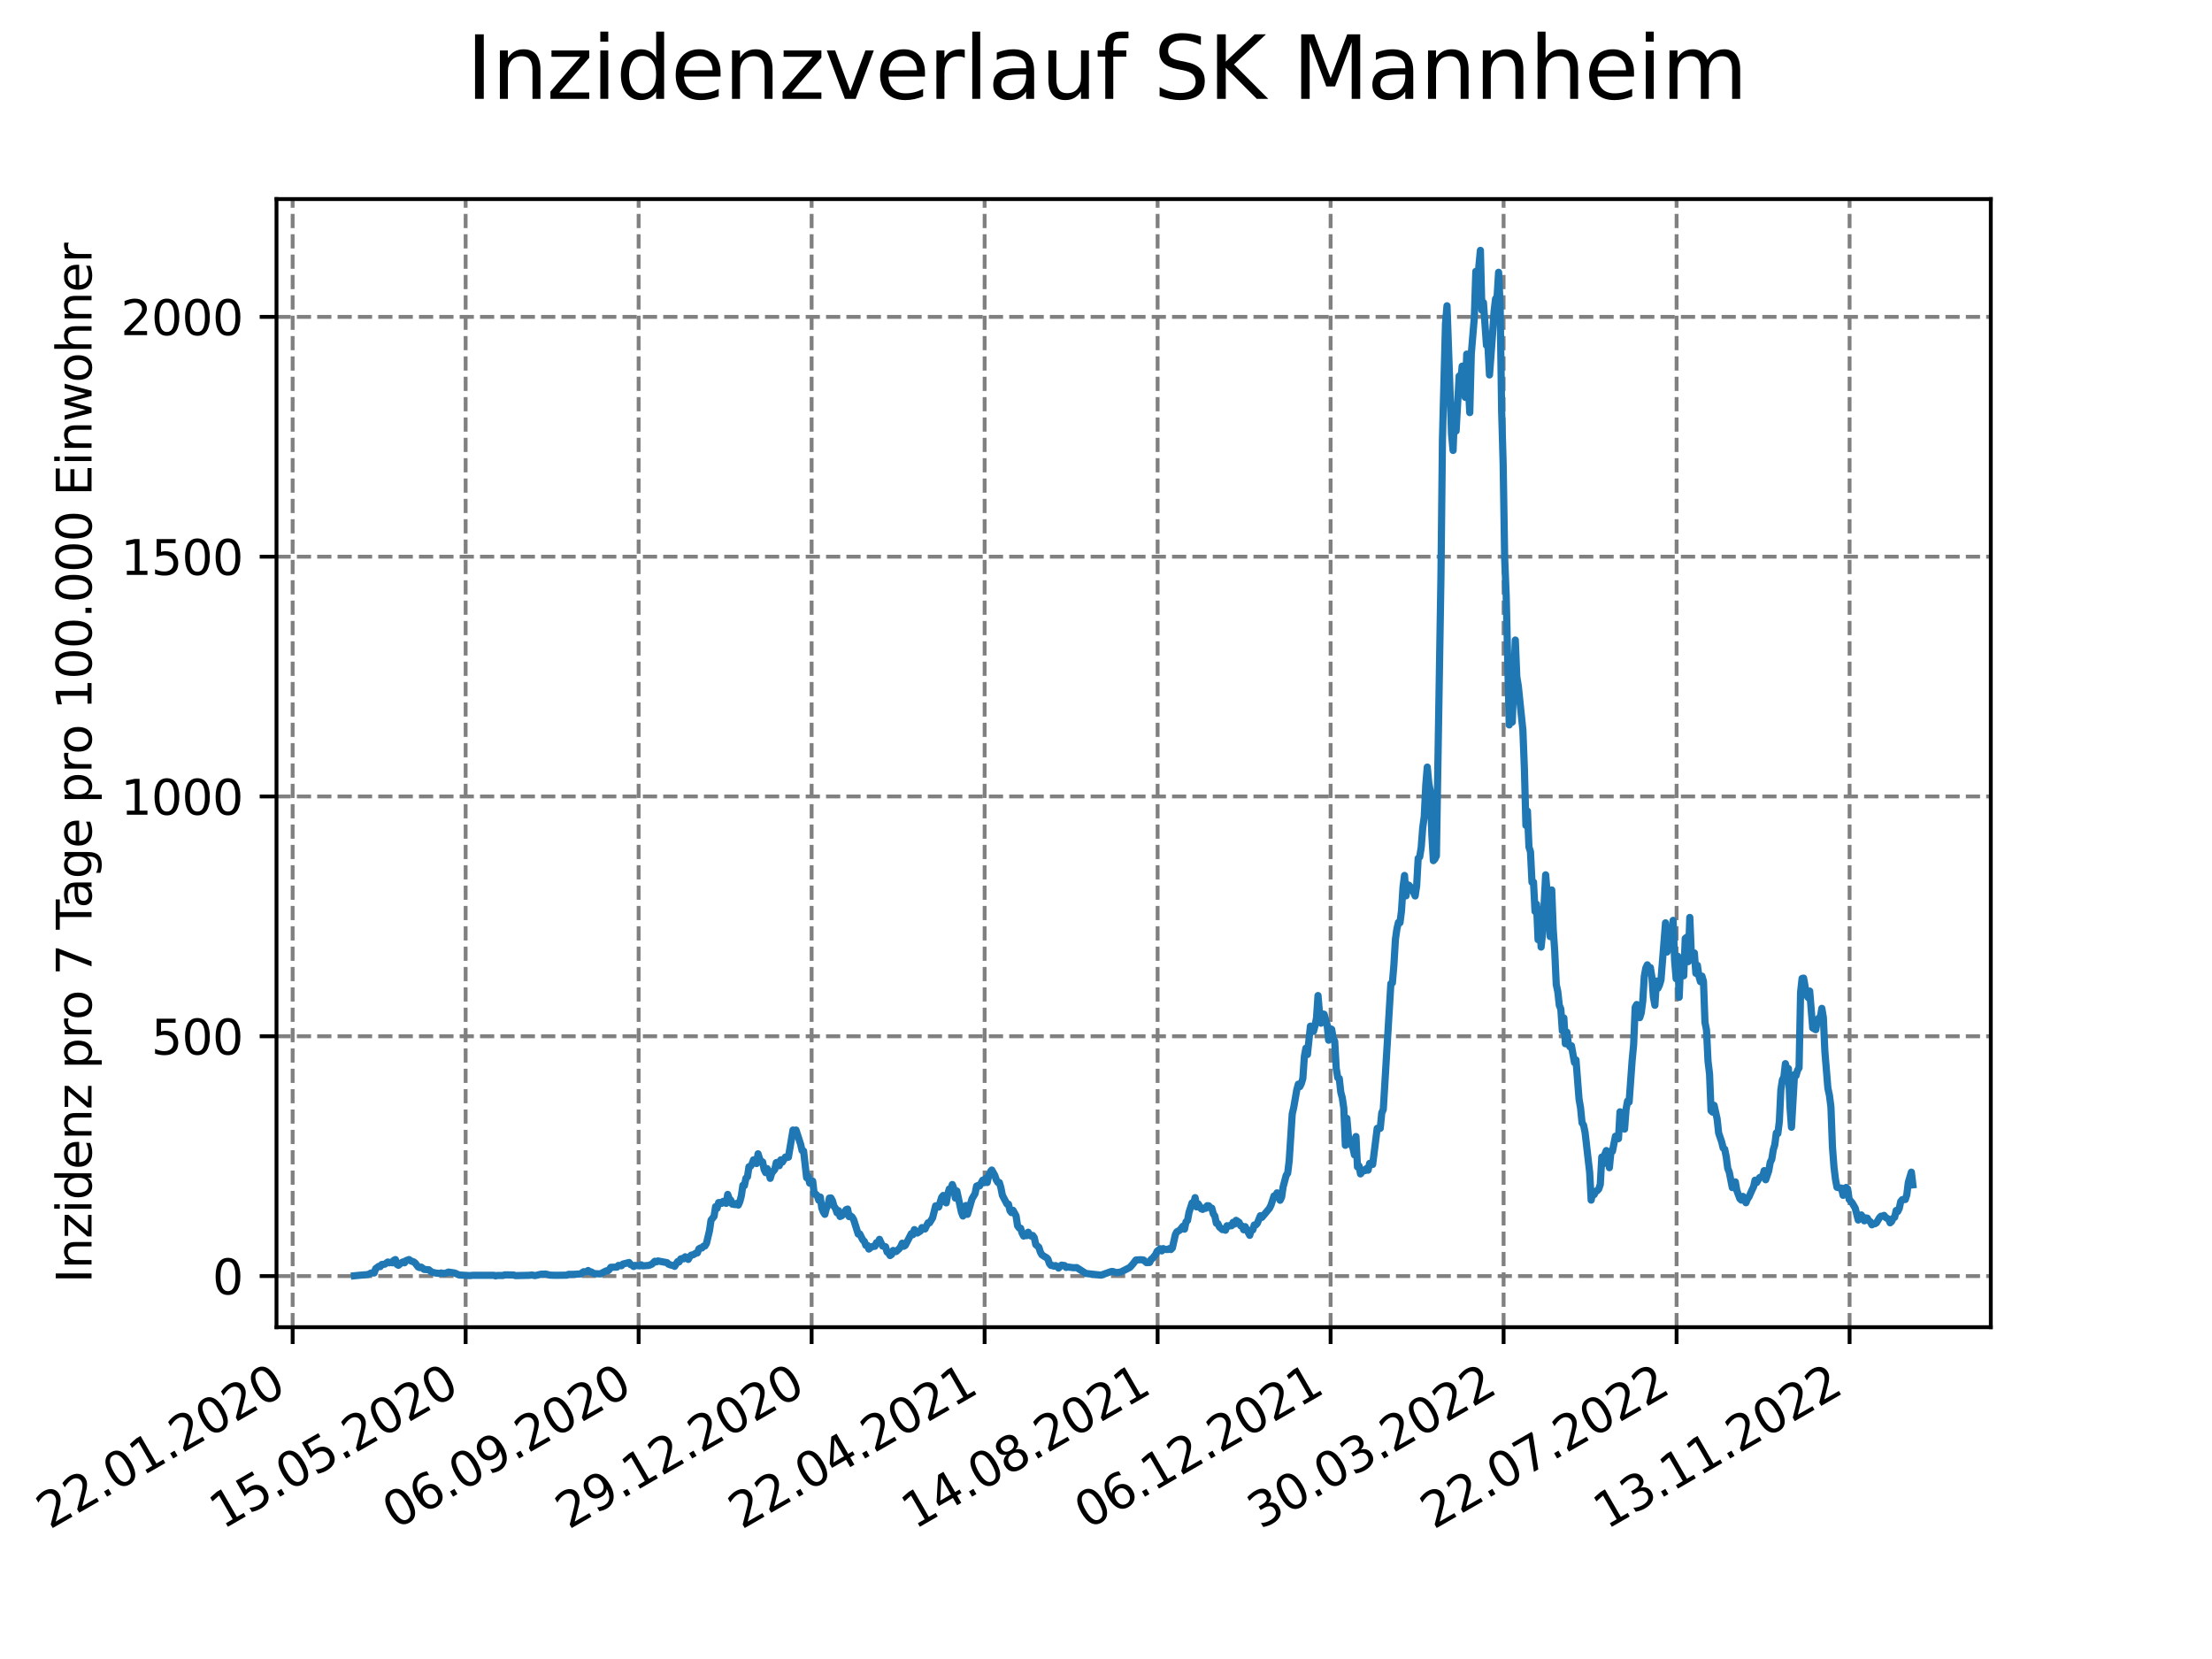 <?xml version="1.0" encoding="utf-8" standalone="no"?>
<!DOCTYPE svg PUBLIC "-//W3C//DTD SVG 1.1//EN"
  "http://www.w3.org/Graphics/SVG/1.1/DTD/svg11.dtd">
<svg xmlns:xlink="http://www.w3.org/1999/xlink" width="460.8pt" height="345.6pt" viewBox="0 0 460.8 345.6" xmlns="http://www.w3.org/2000/svg" version="1.1">
 <defs>
  <style type="text/css">*{stroke-linejoin: round; stroke-linecap: butt}</style>
 </defs>
 <g id="figure_1">
  <g id="patch_1">
   <path d="M 0 345.6 
L 460.8 345.6 
L 460.8 0 
L 0 0 
z
" style="fill: #ffffff"/>
  </g>
  <g id="axes_1">
   <g id="patch_2">
    <path d="M 57.6 276.48 
L 414.72 276.48 
L 414.72 41.472 
L 57.6 41.472 
z
" style="fill: #ffffff"/>
   </g>
   <g id="matplotlib.axis_1">
    <g id="xtick_1">
     <g id="line2d_1">
      <path d="M 60.964 276.48 
L 60.964 41.472 
" clip-path="url(#p2bf8c1fa0f)" style="fill: none; stroke-dasharray: 2.96,1.28; stroke-dashoffset: 0; stroke: #808080; stroke-width: 0.8"/>
     </g>
     <g id="line2d_2">
      <defs>
       <path id="me75ab9788e" d="M 0 0 
L 0 3.5 
" style="stroke: #000000; stroke-width: 0.8"/>
      </defs>
      <g>
       <use xlink:href="#me75ab9788e" x="60.964" y="276.48" style="stroke: #000000; stroke-width: 0.8"/>
      </g>
     </g>
     <g id="text_1">
      <!-- 22.01.2020 -->
      <g transform="translate(10.339 318.689) rotate(-30) scale(0.1 -0.1)">
       <defs>
        <path id="DejaVuSans-32" d="M 1228 531 
L 3431 531 
L 3431 0 
L 469 0 
L 469 531 
Q 828 903 1448 1529 
Q 2069 2156 2228 2338 
Q 2531 2678 2651 2914 
Q 2772 3150 2772 3378 
Q 2772 3750 2511 3984 
Q 2250 4219 1831 4219 
Q 1534 4219 1204 4116 
Q 875 4013 500 3803 
L 500 4441 
Q 881 4594 1212 4672 
Q 1544 4750 1819 4750 
Q 2544 4750 2975 4387 
Q 3406 4025 3406 3419 
Q 3406 3131 3298 2873 
Q 3191 2616 2906 2266 
Q 2828 2175 2409 1742 
Q 1991 1309 1228 531 
z
" transform="scale(0.016)"/>
        <path id="DejaVuSans-2e" d="M 684 794 
L 1344 794 
L 1344 0 
L 684 0 
L 684 794 
z
" transform="scale(0.016)"/>
        <path id="DejaVuSans-30" d="M 2034 4250 
Q 1547 4250 1301 3770 
Q 1056 3291 1056 2328 
Q 1056 1369 1301 889 
Q 1547 409 2034 409 
Q 2525 409 2770 889 
Q 3016 1369 3016 2328 
Q 3016 3291 2770 3770 
Q 2525 4250 2034 4250 
z
M 2034 4750 
Q 2819 4750 3233 4129 
Q 3647 3509 3647 2328 
Q 3647 1150 3233 529 
Q 2819 -91 2034 -91 
Q 1250 -91 836 529 
Q 422 1150 422 2328 
Q 422 3509 836 4129 
Q 1250 4750 2034 4750 
z
" transform="scale(0.016)"/>
        <path id="DejaVuSans-31" d="M 794 531 
L 1825 531 
L 1825 4091 
L 703 3866 
L 703 4441 
L 1819 4666 
L 2450 4666 
L 2450 531 
L 3481 531 
L 3481 0 
L 794 0 
L 794 531 
z
" transform="scale(0.016)"/>
       </defs>
       <use xlink:href="#DejaVuSans-32"/>
       <use xlink:href="#DejaVuSans-32" x="63.623"/>
       <use xlink:href="#DejaVuSans-2e" x="127.246"/>
       <use xlink:href="#DejaVuSans-30" x="159.033"/>
       <use xlink:href="#DejaVuSans-31" x="222.656"/>
       <use xlink:href="#DejaVuSans-2e" x="286.279"/>
       <use xlink:href="#DejaVuSans-32" x="318.066"/>
       <use xlink:href="#DejaVuSans-30" x="381.689"/>
       <use xlink:href="#DejaVuSans-32" x="445.312"/>
       <use xlink:href="#DejaVuSans-30" x="508.936"/>
      </g>
     </g>
    </g>
    <g id="xtick_2">
     <g id="line2d_3">
      <path d="M 97.002 276.48 
L 97.002 41.472 
" clip-path="url(#p2bf8c1fa0f)" style="fill: none; stroke-dasharray: 2.96,1.28; stroke-dashoffset: 0; stroke: #808080; stroke-width: 0.8"/>
     </g>
     <g id="line2d_4">
      <g>
       <use xlink:href="#me75ab9788e" x="97.002" y="276.48" style="stroke: #000000; stroke-width: 0.8"/>
      </g>
     </g>
     <g id="text_2">
      <!-- 15.05.2020 -->
      <g transform="translate(46.376 318.689) rotate(-30) scale(0.1 -0.1)">
       <defs>
        <path id="DejaVuSans-35" d="M 691 4666 
L 3169 4666 
L 3169 4134 
L 1269 4134 
L 1269 2991 
Q 1406 3038 1543 3061 
Q 1681 3084 1819 3084 
Q 2600 3084 3056 2656 
Q 3513 2228 3513 1497 
Q 3513 744 3044 326 
Q 2575 -91 1722 -91 
Q 1428 -91 1123 -41 
Q 819 9 494 109 
L 494 744 
Q 775 591 1075 516 
Q 1375 441 1709 441 
Q 2250 441 2565 725 
Q 2881 1009 2881 1497 
Q 2881 1984 2565 2268 
Q 2250 2553 1709 2553 
Q 1456 2553 1204 2497 
Q 953 2441 691 2322 
L 691 4666 
z
" transform="scale(0.016)"/>
       </defs>
       <use xlink:href="#DejaVuSans-31"/>
       <use xlink:href="#DejaVuSans-35" x="63.623"/>
       <use xlink:href="#DejaVuSans-2e" x="127.246"/>
       <use xlink:href="#DejaVuSans-30" x="159.033"/>
       <use xlink:href="#DejaVuSans-35" x="222.656"/>
       <use xlink:href="#DejaVuSans-2e" x="286.279"/>
       <use xlink:href="#DejaVuSans-32" x="318.066"/>
       <use xlink:href="#DejaVuSans-30" x="381.689"/>
       <use xlink:href="#DejaVuSans-32" x="445.312"/>
       <use xlink:href="#DejaVuSans-30" x="508.936"/>
      </g>
     </g>
    </g>
    <g id="xtick_3">
     <g id="line2d_5">
      <path d="M 133.039 276.48 
L 133.039 41.472 
" clip-path="url(#p2bf8c1fa0f)" style="fill: none; stroke-dasharray: 2.96,1.28; stroke-dashoffset: 0; stroke: #808080; stroke-width: 0.8"/>
     </g>
     <g id="line2d_6">
      <g>
       <use xlink:href="#me75ab9788e" x="133.039" y="276.48" style="stroke: #000000; stroke-width: 0.8"/>
      </g>
     </g>
     <g id="text_3">
      <!-- 06.09.2020 -->
      <g transform="translate(82.414 318.689) rotate(-30) scale(0.1 -0.1)">
       <defs>
        <path id="DejaVuSans-36" d="M 2113 2584 
Q 1688 2584 1439 2293 
Q 1191 2003 1191 1497 
Q 1191 994 1439 701 
Q 1688 409 2113 409 
Q 2538 409 2786 701 
Q 3034 994 3034 1497 
Q 3034 2003 2786 2293 
Q 2538 2584 2113 2584 
z
M 3366 4563 
L 3366 3988 
Q 3128 4100 2886 4159 
Q 2644 4219 2406 4219 
Q 1781 4219 1451 3797 
Q 1122 3375 1075 2522 
Q 1259 2794 1537 2939 
Q 1816 3084 2150 3084 
Q 2853 3084 3261 2657 
Q 3669 2231 3669 1497 
Q 3669 778 3244 343 
Q 2819 -91 2113 -91 
Q 1303 -91 875 529 
Q 447 1150 447 2328 
Q 447 3434 972 4092 
Q 1497 4750 2381 4750 
Q 2619 4750 2861 4703 
Q 3103 4656 3366 4563 
z
" transform="scale(0.016)"/>
        <path id="DejaVuSans-39" d="M 703 97 
L 703 672 
Q 941 559 1184 500 
Q 1428 441 1663 441 
Q 2288 441 2617 861 
Q 2947 1281 2994 2138 
Q 2813 1869 2534 1725 
Q 2256 1581 1919 1581 
Q 1219 1581 811 2004 
Q 403 2428 403 3163 
Q 403 3881 828 4315 
Q 1253 4750 1959 4750 
Q 2769 4750 3195 4129 
Q 3622 3509 3622 2328 
Q 3622 1225 3098 567 
Q 2575 -91 1691 -91 
Q 1453 -91 1209 -44 
Q 966 3 703 97 
z
M 1959 2075 
Q 2384 2075 2632 2365 
Q 2881 2656 2881 3163 
Q 2881 3666 2632 3958 
Q 2384 4250 1959 4250 
Q 1534 4250 1286 3958 
Q 1038 3666 1038 3163 
Q 1038 2656 1286 2365 
Q 1534 2075 1959 2075 
z
" transform="scale(0.016)"/>
       </defs>
       <use xlink:href="#DejaVuSans-30"/>
       <use xlink:href="#DejaVuSans-36" x="63.623"/>
       <use xlink:href="#DejaVuSans-2e" x="127.246"/>
       <use xlink:href="#DejaVuSans-30" x="159.033"/>
       <use xlink:href="#DejaVuSans-39" x="222.656"/>
       <use xlink:href="#DejaVuSans-2e" x="286.279"/>
       <use xlink:href="#DejaVuSans-32" x="318.066"/>
       <use xlink:href="#DejaVuSans-30" x="381.689"/>
       <use xlink:href="#DejaVuSans-32" x="445.312"/>
       <use xlink:href="#DejaVuSans-30" x="508.936"/>
      </g>
     </g>
    </g>
    <g id="xtick_4">
     <g id="line2d_7">
      <path d="M 169.077 276.48 
L 169.077 41.472 
" clip-path="url(#p2bf8c1fa0f)" style="fill: none; stroke-dasharray: 2.96,1.28; stroke-dashoffset: 0; stroke: #808080; stroke-width: 0.8"/>
     </g>
     <g id="line2d_8">
      <g>
       <use xlink:href="#me75ab9788e" x="169.077" y="276.48" style="stroke: #000000; stroke-width: 0.8"/>
      </g>
     </g>
     <g id="text_4">
      <!-- 29.12.2020 -->
      <g transform="translate(118.452 318.689) rotate(-30) scale(0.1 -0.1)">
       <use xlink:href="#DejaVuSans-32"/>
       <use xlink:href="#DejaVuSans-39" x="63.623"/>
       <use xlink:href="#DejaVuSans-2e" x="127.246"/>
       <use xlink:href="#DejaVuSans-31" x="159.033"/>
       <use xlink:href="#DejaVuSans-32" x="222.656"/>
       <use xlink:href="#DejaVuSans-2e" x="286.279"/>
       <use xlink:href="#DejaVuSans-32" x="318.066"/>
       <use xlink:href="#DejaVuSans-30" x="381.689"/>
       <use xlink:href="#DejaVuSans-32" x="445.312"/>
       <use xlink:href="#DejaVuSans-30" x="508.936"/>
      </g>
     </g>
    </g>
    <g id="xtick_5">
     <g id="line2d_9">
      <path d="M 205.114 276.48 
L 205.114 41.472 
" clip-path="url(#p2bf8c1fa0f)" style="fill: none; stroke-dasharray: 2.96,1.28; stroke-dashoffset: 0; stroke: #808080; stroke-width: 0.8"/>
     </g>
     <g id="line2d_10">
      <g>
       <use xlink:href="#me75ab9788e" x="205.114" y="276.48" style="stroke: #000000; stroke-width: 0.8"/>
      </g>
     </g>
     <g id="text_5">
      <!-- 22.04.2021 -->
      <g transform="translate(154.489 318.689) rotate(-30) scale(0.1 -0.1)">
       <defs>
        <path id="DejaVuSans-34" d="M 2419 4116 
L 825 1625 
L 2419 1625 
L 2419 4116 
z
M 2253 4666 
L 3047 4666 
L 3047 1625 
L 3713 1625 
L 3713 1100 
L 3047 1100 
L 3047 0 
L 2419 0 
L 2419 1100 
L 313 1100 
L 313 1709 
L 2253 4666 
z
" transform="scale(0.016)"/>
       </defs>
       <use xlink:href="#DejaVuSans-32"/>
       <use xlink:href="#DejaVuSans-32" x="63.623"/>
       <use xlink:href="#DejaVuSans-2e" x="127.246"/>
       <use xlink:href="#DejaVuSans-30" x="159.033"/>
       <use xlink:href="#DejaVuSans-34" x="222.656"/>
       <use xlink:href="#DejaVuSans-2e" x="286.279"/>
       <use xlink:href="#DejaVuSans-32" x="318.066"/>
       <use xlink:href="#DejaVuSans-30" x="381.689"/>
       <use xlink:href="#DejaVuSans-32" x="445.312"/>
       <use xlink:href="#DejaVuSans-31" x="508.936"/>
      </g>
     </g>
    </g>
    <g id="xtick_6">
     <g id="line2d_11">
      <path d="M 241.152 276.48 
L 241.152 41.472 
" clip-path="url(#p2bf8c1fa0f)" style="fill: none; stroke-dasharray: 2.96,1.28; stroke-dashoffset: 0; stroke: #808080; stroke-width: 0.8"/>
     </g>
     <g id="line2d_12">
      <g>
       <use xlink:href="#me75ab9788e" x="241.152" y="276.48" style="stroke: #000000; stroke-width: 0.8"/>
      </g>
     </g>
     <g id="text_6">
      <!-- 14.08.2021 -->
      <g transform="translate(190.527 318.689) rotate(-30) scale(0.1 -0.1)">
       <defs>
        <path id="DejaVuSans-38" d="M 2034 2216 
Q 1584 2216 1326 1975 
Q 1069 1734 1069 1313 
Q 1069 891 1326 650 
Q 1584 409 2034 409 
Q 2484 409 2743 651 
Q 3003 894 3003 1313 
Q 3003 1734 2745 1975 
Q 2488 2216 2034 2216 
z
M 1403 2484 
Q 997 2584 770 2862 
Q 544 3141 544 3541 
Q 544 4100 942 4425 
Q 1341 4750 2034 4750 
Q 2731 4750 3128 4425 
Q 3525 4100 3525 3541 
Q 3525 3141 3298 2862 
Q 3072 2584 2669 2484 
Q 3125 2378 3379 2068 
Q 3634 1759 3634 1313 
Q 3634 634 3220 271 
Q 2806 -91 2034 -91 
Q 1263 -91 848 271 
Q 434 634 434 1313 
Q 434 1759 690 2068 
Q 947 2378 1403 2484 
z
M 1172 3481 
Q 1172 3119 1398 2916 
Q 1625 2713 2034 2713 
Q 2441 2713 2670 2916 
Q 2900 3119 2900 3481 
Q 2900 3844 2670 4047 
Q 2441 4250 2034 4250 
Q 1625 4250 1398 4047 
Q 1172 3844 1172 3481 
z
" transform="scale(0.016)"/>
       </defs>
       <use xlink:href="#DejaVuSans-31"/>
       <use xlink:href="#DejaVuSans-34" x="63.623"/>
       <use xlink:href="#DejaVuSans-2e" x="127.246"/>
       <use xlink:href="#DejaVuSans-30" x="159.033"/>
       <use xlink:href="#DejaVuSans-38" x="222.656"/>
       <use xlink:href="#DejaVuSans-2e" x="286.279"/>
       <use xlink:href="#DejaVuSans-32" x="318.066"/>
       <use xlink:href="#DejaVuSans-30" x="381.689"/>
       <use xlink:href="#DejaVuSans-32" x="445.312"/>
       <use xlink:href="#DejaVuSans-31" x="508.936"/>
      </g>
     </g>
    </g>
    <g id="xtick_7">
     <g id="line2d_13">
      <path d="M 277.19 276.48 
L 277.19 41.472 
" clip-path="url(#p2bf8c1fa0f)" style="fill: none; stroke-dasharray: 2.96,1.28; stroke-dashoffset: 0; stroke: #808080; stroke-width: 0.8"/>
     </g>
     <g id="line2d_14">
      <g>
       <use xlink:href="#me75ab9788e" x="277.19" y="276.48" style="stroke: #000000; stroke-width: 0.8"/>
      </g>
     </g>
     <g id="text_7">
      <!-- 06.12.2021 -->
      <g transform="translate(226.564 318.689) rotate(-30) scale(0.1 -0.1)">
       <use xlink:href="#DejaVuSans-30"/>
       <use xlink:href="#DejaVuSans-36" x="63.623"/>
       <use xlink:href="#DejaVuSans-2e" x="127.246"/>
       <use xlink:href="#DejaVuSans-31" x="159.033"/>
       <use xlink:href="#DejaVuSans-32" x="222.656"/>
       <use xlink:href="#DejaVuSans-2e" x="286.279"/>
       <use xlink:href="#DejaVuSans-32" x="318.066"/>
       <use xlink:href="#DejaVuSans-30" x="381.689"/>
       <use xlink:href="#DejaVuSans-32" x="445.312"/>
       <use xlink:href="#DejaVuSans-31" x="508.936"/>
      </g>
     </g>
    </g>
    <g id="xtick_8">
     <g id="line2d_15">
      <path d="M 313.227 276.48 
L 313.227 41.472 
" clip-path="url(#p2bf8c1fa0f)" style="fill: none; stroke-dasharray: 2.96,1.28; stroke-dashoffset: 0; stroke: #808080; stroke-width: 0.8"/>
     </g>
     <g id="line2d_16">
      <g>
       <use xlink:href="#me75ab9788e" x="313.227" y="276.48" style="stroke: #000000; stroke-width: 0.8"/>
      </g>
     </g>
     <g id="text_8">
      <!-- 30.03.2022 -->
      <g transform="translate(262.602 318.689) rotate(-30) scale(0.1 -0.1)">
       <defs>
        <path id="DejaVuSans-33" d="M 2597 2516 
Q 3050 2419 3304 2112 
Q 3559 1806 3559 1356 
Q 3559 666 3084 287 
Q 2609 -91 1734 -91 
Q 1441 -91 1130 -33 
Q 819 25 488 141 
L 488 750 
Q 750 597 1062 519 
Q 1375 441 1716 441 
Q 2309 441 2620 675 
Q 2931 909 2931 1356 
Q 2931 1769 2642 2001 
Q 2353 2234 1838 2234 
L 1294 2234 
L 1294 2753 
L 1863 2753 
Q 2328 2753 2575 2939 
Q 2822 3125 2822 3475 
Q 2822 3834 2567 4026 
Q 2313 4219 1838 4219 
Q 1578 4219 1281 4162 
Q 984 4106 628 3988 
L 628 4550 
Q 988 4650 1302 4700 
Q 1616 4750 1894 4750 
Q 2613 4750 3031 4423 
Q 3450 4097 3450 3541 
Q 3450 3153 3228 2886 
Q 3006 2619 2597 2516 
z
" transform="scale(0.016)"/>
       </defs>
       <use xlink:href="#DejaVuSans-33"/>
       <use xlink:href="#DejaVuSans-30" x="63.623"/>
       <use xlink:href="#DejaVuSans-2e" x="127.246"/>
       <use xlink:href="#DejaVuSans-30" x="159.033"/>
       <use xlink:href="#DejaVuSans-33" x="222.656"/>
       <use xlink:href="#DejaVuSans-2e" x="286.279"/>
       <use xlink:href="#DejaVuSans-32" x="318.066"/>
       <use xlink:href="#DejaVuSans-30" x="381.689"/>
       <use xlink:href="#DejaVuSans-32" x="445.312"/>
       <use xlink:href="#DejaVuSans-32" x="508.936"/>
      </g>
     </g>
    </g>
    <g id="xtick_9">
     <g id="line2d_17">
      <path d="M 349.265 276.48 
L 349.265 41.472 
" clip-path="url(#p2bf8c1fa0f)" style="fill: none; stroke-dasharray: 2.96,1.28; stroke-dashoffset: 0; stroke: #808080; stroke-width: 0.8"/>
     </g>
     <g id="line2d_18">
      <g>
       <use xlink:href="#me75ab9788e" x="349.265" y="276.48" style="stroke: #000000; stroke-width: 0.8"/>
      </g>
     </g>
     <g id="text_9">
      <!-- 22.07.2022 -->
      <g transform="translate(298.64 318.689) rotate(-30) scale(0.1 -0.1)">
       <defs>
        <path id="DejaVuSans-37" d="M 525 4666 
L 3525 4666 
L 3525 4397 
L 1831 0 
L 1172 0 
L 2766 4134 
L 525 4134 
L 525 4666 
z
" transform="scale(0.016)"/>
       </defs>
       <use xlink:href="#DejaVuSans-32"/>
       <use xlink:href="#DejaVuSans-32" x="63.623"/>
       <use xlink:href="#DejaVuSans-2e" x="127.246"/>
       <use xlink:href="#DejaVuSans-30" x="159.033"/>
       <use xlink:href="#DejaVuSans-37" x="222.656"/>
       <use xlink:href="#DejaVuSans-2e" x="286.279"/>
       <use xlink:href="#DejaVuSans-32" x="318.066"/>
       <use xlink:href="#DejaVuSans-30" x="381.689"/>
       <use xlink:href="#DejaVuSans-32" x="445.312"/>
       <use xlink:href="#DejaVuSans-32" x="508.936"/>
      </g>
     </g>
    </g>
    <g id="xtick_10">
     <g id="line2d_19">
      <path d="M 385.302 276.48 
L 385.302 41.472 
" clip-path="url(#p2bf8c1fa0f)" style="fill: none; stroke-dasharray: 2.96,1.28; stroke-dashoffset: 0; stroke: #808080; stroke-width: 0.8"/>
     </g>
     <g id="line2d_20">
      <g>
       <use xlink:href="#me75ab9788e" x="385.302" y="276.48" style="stroke: #000000; stroke-width: 0.8"/>
      </g>
     </g>
     <g id="text_10">
      <!-- 13.11.2022 -->
      <g transform="translate(334.677 318.689) rotate(-30) scale(0.1 -0.1)">
       <use xlink:href="#DejaVuSans-31"/>
       <use xlink:href="#DejaVuSans-33" x="63.623"/>
       <use xlink:href="#DejaVuSans-2e" x="127.246"/>
       <use xlink:href="#DejaVuSans-31" x="159.033"/>
       <use xlink:href="#DejaVuSans-31" x="222.656"/>
       <use xlink:href="#DejaVuSans-2e" x="286.279"/>
       <use xlink:href="#DejaVuSans-32" x="318.066"/>
       <use xlink:href="#DejaVuSans-30" x="381.689"/>
       <use xlink:href="#DejaVuSans-32" x="445.312"/>
       <use xlink:href="#DejaVuSans-32" x="508.936"/>
      </g>
     </g>
    </g>
   </g>
   <g id="matplotlib.axis_2">
    <g id="ytick_1">
     <g id="line2d_21">
      <path d="M 57.6 265.83 
L 414.72 265.83 
" clip-path="url(#p2bf8c1fa0f)" style="fill: none; stroke-dasharray: 2.96,1.28; stroke-dashoffset: 0; stroke: #808080; stroke-width: 0.8"/>
     </g>
     <g id="line2d_22">
      <defs>
       <path id="m6b8a7201a8" d="M 0 0 
L -3.5 0 
" style="stroke: #000000; stroke-width: 0.8"/>
      </defs>
      <g>
       <use xlink:href="#m6b8a7201a8" x="57.6" y="265.83" style="stroke: #000000; stroke-width: 0.8"/>
      </g>
     </g>
     <g id="text_11">
      <!-- 0 -->
      <g transform="translate(44.237 269.629) scale(0.1 -0.1)">
       <use xlink:href="#DejaVuSans-30"/>
      </g>
     </g>
    </g>
    <g id="ytick_2">
     <g id="line2d_23">
      <path d="M 57.6 215.875 
L 414.72 215.875 
" clip-path="url(#p2bf8c1fa0f)" style="fill: none; stroke-dasharray: 2.96,1.28; stroke-dashoffset: 0; stroke: #808080; stroke-width: 0.8"/>
     </g>
     <g id="line2d_24">
      <g>
       <use xlink:href="#m6b8a7201a8" x="57.6" y="215.875" style="stroke: #000000; stroke-width: 0.8"/>
      </g>
     </g>
     <g id="text_12">
      <!-- 500 -->
      <g transform="translate(31.512 219.674) scale(0.1 -0.1)">
       <use xlink:href="#DejaVuSans-35"/>
       <use xlink:href="#DejaVuSans-30" x="63.623"/>
       <use xlink:href="#DejaVuSans-30" x="127.246"/>
      </g>
     </g>
    </g>
    <g id="ytick_3">
     <g id="line2d_25">
      <path d="M 57.6 165.92 
L 414.72 165.92 
" clip-path="url(#p2bf8c1fa0f)" style="fill: none; stroke-dasharray: 2.96,1.28; stroke-dashoffset: 0; stroke: #808080; stroke-width: 0.8"/>
     </g>
     <g id="line2d_26">
      <g>
       <use xlink:href="#m6b8a7201a8" x="57.6" y="165.92" style="stroke: #000000; stroke-width: 0.8"/>
      </g>
     </g>
     <g id="text_13">
      <!-- 1000 -->
      <g transform="translate(25.15 169.719) scale(0.1 -0.1)">
       <use xlink:href="#DejaVuSans-31"/>
       <use xlink:href="#DejaVuSans-30" x="63.623"/>
       <use xlink:href="#DejaVuSans-30" x="127.246"/>
       <use xlink:href="#DejaVuSans-30" x="190.869"/>
      </g>
     </g>
    </g>
    <g id="ytick_4">
     <g id="line2d_27">
      <path d="M 57.6 115.965 
L 414.72 115.965 
" clip-path="url(#p2bf8c1fa0f)" style="fill: none; stroke-dasharray: 2.96,1.28; stroke-dashoffset: 0; stroke: #808080; stroke-width: 0.8"/>
     </g>
     <g id="line2d_28">
      <g>
       <use xlink:href="#m6b8a7201a8" x="57.6" y="115.965" style="stroke: #000000; stroke-width: 0.8"/>
      </g>
     </g>
     <g id="text_14">
      <!-- 1500 -->
      <g transform="translate(25.15 119.764) scale(0.1 -0.1)">
       <use xlink:href="#DejaVuSans-31"/>
       <use xlink:href="#DejaVuSans-35" x="63.623"/>
       <use xlink:href="#DejaVuSans-30" x="127.246"/>
       <use xlink:href="#DejaVuSans-30" x="190.869"/>
      </g>
     </g>
    </g>
    <g id="ytick_5">
     <g id="line2d_29">
      <path d="M 57.6 66.01 
L 414.72 66.01 
" clip-path="url(#p2bf8c1fa0f)" style="fill: none; stroke-dasharray: 2.96,1.28; stroke-dashoffset: 0; stroke: #808080; stroke-width: 0.8"/>
     </g>
     <g id="line2d_30">
      <g>
       <use xlink:href="#m6b8a7201a8" x="57.6" y="66.01" style="stroke: #000000; stroke-width: 0.8"/>
      </g>
     </g>
     <g id="text_15">
      <!-- 2000 -->
      <g transform="translate(25.15 69.81) scale(0.1 -0.1)">
       <use xlink:href="#DejaVuSans-32"/>
       <use xlink:href="#DejaVuSans-30" x="63.623"/>
       <use xlink:href="#DejaVuSans-30" x="127.246"/>
       <use xlink:href="#DejaVuSans-30" x="190.869"/>
      </g>
     </g>
    </g>
    <g id="text_16">
     <!-- Inzidenz pro 7 Tage pro 100.000 Einwohner -->
     <g transform="translate(19.07 267.301) rotate(-90) scale(0.1 -0.1)">
      <defs>
       <path id="DejaVuSans-49" d="M 628 4666 
L 1259 4666 
L 1259 0 
L 628 0 
L 628 4666 
z
" transform="scale(0.016)"/>
       <path id="DejaVuSans-6e" d="M 3513 2113 
L 3513 0 
L 2938 0 
L 2938 2094 
Q 2938 2591 2744 2837 
Q 2550 3084 2163 3084 
Q 1697 3084 1428 2787 
Q 1159 2491 1159 1978 
L 1159 0 
L 581 0 
L 581 3500 
L 1159 3500 
L 1159 2956 
Q 1366 3272 1645 3428 
Q 1925 3584 2291 3584 
Q 2894 3584 3203 3211 
Q 3513 2838 3513 2113 
z
" transform="scale(0.016)"/>
       <path id="DejaVuSans-7a" d="M 353 3500 
L 3084 3500 
L 3084 2975 
L 922 459 
L 3084 459 
L 3084 0 
L 275 0 
L 275 525 
L 2438 3041 
L 353 3041 
L 353 3500 
z
" transform="scale(0.016)"/>
       <path id="DejaVuSans-69" d="M 603 3500 
L 1178 3500 
L 1178 0 
L 603 0 
L 603 3500 
z
M 603 4863 
L 1178 4863 
L 1178 4134 
L 603 4134 
L 603 4863 
z
" transform="scale(0.016)"/>
       <path id="DejaVuSans-64" d="M 2906 2969 
L 2906 4863 
L 3481 4863 
L 3481 0 
L 2906 0 
L 2906 525 
Q 2725 213 2448 61 
Q 2172 -91 1784 -91 
Q 1150 -91 751 415 
Q 353 922 353 1747 
Q 353 2572 751 3078 
Q 1150 3584 1784 3584 
Q 2172 3584 2448 3432 
Q 2725 3281 2906 2969 
z
M 947 1747 
Q 947 1113 1208 752 
Q 1469 391 1925 391 
Q 2381 391 2643 752 
Q 2906 1113 2906 1747 
Q 2906 2381 2643 2742 
Q 2381 3103 1925 3103 
Q 1469 3103 1208 2742 
Q 947 2381 947 1747 
z
" transform="scale(0.016)"/>
       <path id="DejaVuSans-65" d="M 3597 1894 
L 3597 1613 
L 953 1613 
Q 991 1019 1311 708 
Q 1631 397 2203 397 
Q 2534 397 2845 478 
Q 3156 559 3463 722 
L 3463 178 
Q 3153 47 2828 -22 
Q 2503 -91 2169 -91 
Q 1331 -91 842 396 
Q 353 884 353 1716 
Q 353 2575 817 3079 
Q 1281 3584 2069 3584 
Q 2775 3584 3186 3129 
Q 3597 2675 3597 1894 
z
M 3022 2063 
Q 3016 2534 2758 2815 
Q 2500 3097 2075 3097 
Q 1594 3097 1305 2825 
Q 1016 2553 972 2059 
L 3022 2063 
z
" transform="scale(0.016)"/>
       <path id="DejaVuSans-20" transform="scale(0.016)"/>
       <path id="DejaVuSans-70" d="M 1159 525 
L 1159 -1331 
L 581 -1331 
L 581 3500 
L 1159 3500 
L 1159 2969 
Q 1341 3281 1617 3432 
Q 1894 3584 2278 3584 
Q 2916 3584 3314 3078 
Q 3713 2572 3713 1747 
Q 3713 922 3314 415 
Q 2916 -91 2278 -91 
Q 1894 -91 1617 61 
Q 1341 213 1159 525 
z
M 3116 1747 
Q 3116 2381 2855 2742 
Q 2594 3103 2138 3103 
Q 1681 3103 1420 2742 
Q 1159 2381 1159 1747 
Q 1159 1113 1420 752 
Q 1681 391 2138 391 
Q 2594 391 2855 752 
Q 3116 1113 3116 1747 
z
" transform="scale(0.016)"/>
       <path id="DejaVuSans-72" d="M 2631 2963 
Q 2534 3019 2420 3045 
Q 2306 3072 2169 3072 
Q 1681 3072 1420 2755 
Q 1159 2438 1159 1844 
L 1159 0 
L 581 0 
L 581 3500 
L 1159 3500 
L 1159 2956 
Q 1341 3275 1631 3429 
Q 1922 3584 2338 3584 
Q 2397 3584 2469 3576 
Q 2541 3569 2628 3553 
L 2631 2963 
z
" transform="scale(0.016)"/>
       <path id="DejaVuSans-6f" d="M 1959 3097 
Q 1497 3097 1228 2736 
Q 959 2375 959 1747 
Q 959 1119 1226 758 
Q 1494 397 1959 397 
Q 2419 397 2687 759 
Q 2956 1122 2956 1747 
Q 2956 2369 2687 2733 
Q 2419 3097 1959 3097 
z
M 1959 3584 
Q 2709 3584 3137 3096 
Q 3566 2609 3566 1747 
Q 3566 888 3137 398 
Q 2709 -91 1959 -91 
Q 1206 -91 779 398 
Q 353 888 353 1747 
Q 353 2609 779 3096 
Q 1206 3584 1959 3584 
z
" transform="scale(0.016)"/>
       <path id="DejaVuSans-54" d="M -19 4666 
L 3928 4666 
L 3928 4134 
L 2272 4134 
L 2272 0 
L 1638 0 
L 1638 4134 
L -19 4134 
L -19 4666 
z
" transform="scale(0.016)"/>
       <path id="DejaVuSans-61" d="M 2194 1759 
Q 1497 1759 1228 1600 
Q 959 1441 959 1056 
Q 959 750 1161 570 
Q 1363 391 1709 391 
Q 2188 391 2477 730 
Q 2766 1069 2766 1631 
L 2766 1759 
L 2194 1759 
z
M 3341 1997 
L 3341 0 
L 2766 0 
L 2766 531 
Q 2569 213 2275 61 
Q 1981 -91 1556 -91 
Q 1019 -91 701 211 
Q 384 513 384 1019 
Q 384 1609 779 1909 
Q 1175 2209 1959 2209 
L 2766 2209 
L 2766 2266 
Q 2766 2663 2505 2880 
Q 2244 3097 1772 3097 
Q 1472 3097 1187 3025 
Q 903 2953 641 2809 
L 641 3341 
Q 956 3463 1253 3523 
Q 1550 3584 1831 3584 
Q 2591 3584 2966 3190 
Q 3341 2797 3341 1997 
z
" transform="scale(0.016)"/>
       <path id="DejaVuSans-67" d="M 2906 1791 
Q 2906 2416 2648 2759 
Q 2391 3103 1925 3103 
Q 1463 3103 1205 2759 
Q 947 2416 947 1791 
Q 947 1169 1205 825 
Q 1463 481 1925 481 
Q 2391 481 2648 825 
Q 2906 1169 2906 1791 
z
M 3481 434 
Q 3481 -459 3084 -895 
Q 2688 -1331 1869 -1331 
Q 1566 -1331 1297 -1286 
Q 1028 -1241 775 -1147 
L 775 -588 
Q 1028 -725 1275 -790 
Q 1522 -856 1778 -856 
Q 2344 -856 2625 -561 
Q 2906 -266 2906 331 
L 2906 616 
Q 2728 306 2450 153 
Q 2172 0 1784 0 
Q 1141 0 747 490 
Q 353 981 353 1791 
Q 353 2603 747 3093 
Q 1141 3584 1784 3584 
Q 2172 3584 2450 3431 
Q 2728 3278 2906 2969 
L 2906 3500 
L 3481 3500 
L 3481 434 
z
" transform="scale(0.016)"/>
       <path id="DejaVuSans-45" d="M 628 4666 
L 3578 4666 
L 3578 4134 
L 1259 4134 
L 1259 2753 
L 3481 2753 
L 3481 2222 
L 1259 2222 
L 1259 531 
L 3634 531 
L 3634 0 
L 628 0 
L 628 4666 
z
" transform="scale(0.016)"/>
       <path id="DejaVuSans-77" d="M 269 3500 
L 844 3500 
L 1563 769 
L 2278 3500 
L 2956 3500 
L 3675 769 
L 4391 3500 
L 4966 3500 
L 4050 0 
L 3372 0 
L 2619 2869 
L 1863 0 
L 1184 0 
L 269 3500 
z
" transform="scale(0.016)"/>
       <path id="DejaVuSans-68" d="M 3513 2113 
L 3513 0 
L 2938 0 
L 2938 2094 
Q 2938 2591 2744 2837 
Q 2550 3084 2163 3084 
Q 1697 3084 1428 2787 
Q 1159 2491 1159 1978 
L 1159 0 
L 581 0 
L 581 4863 
L 1159 4863 
L 1159 2956 
Q 1366 3272 1645 3428 
Q 1925 3584 2291 3584 
Q 2894 3584 3203 3211 
Q 3513 2838 3513 2113 
z
" transform="scale(0.016)"/>
      </defs>
      <use xlink:href="#DejaVuSans-49"/>
      <use xlink:href="#DejaVuSans-6e" x="29.492"/>
      <use xlink:href="#DejaVuSans-7a" x="92.871"/>
      <use xlink:href="#DejaVuSans-69" x="145.361"/>
      <use xlink:href="#DejaVuSans-64" x="173.145"/>
      <use xlink:href="#DejaVuSans-65" x="236.621"/>
      <use xlink:href="#DejaVuSans-6e" x="298.145"/>
      <use xlink:href="#DejaVuSans-7a" x="361.523"/>
      <use xlink:href="#DejaVuSans-20" x="414.014"/>
      <use xlink:href="#DejaVuSans-70" x="445.801"/>
      <use xlink:href="#DejaVuSans-72" x="509.277"/>
      <use xlink:href="#DejaVuSans-6f" x="548.141"/>
      <use xlink:href="#DejaVuSans-20" x="609.322"/>
      <use xlink:href="#DejaVuSans-37" x="641.109"/>
      <use xlink:href="#DejaVuSans-20" x="704.732"/>
      <use xlink:href="#DejaVuSans-54" x="736.52"/>
      <use xlink:href="#DejaVuSans-61" x="781.104"/>
      <use xlink:href="#DejaVuSans-67" x="842.383"/>
      <use xlink:href="#DejaVuSans-65" x="905.859"/>
      <use xlink:href="#DejaVuSans-20" x="967.383"/>
      <use xlink:href="#DejaVuSans-70" x="999.17"/>
      <use xlink:href="#DejaVuSans-72" x="1062.646"/>
      <use xlink:href="#DejaVuSans-6f" x="1101.51"/>
      <use xlink:href="#DejaVuSans-20" x="1162.691"/>
      <use xlink:href="#DejaVuSans-31" x="1194.479"/>
      <use xlink:href="#DejaVuSans-30" x="1258.102"/>
      <use xlink:href="#DejaVuSans-30" x="1321.725"/>
      <use xlink:href="#DejaVuSans-2e" x="1385.348"/>
      <use xlink:href="#DejaVuSans-30" x="1417.135"/>
      <use xlink:href="#DejaVuSans-30" x="1480.758"/>
      <use xlink:href="#DejaVuSans-30" x="1544.381"/>
      <use xlink:href="#DejaVuSans-20" x="1608.004"/>
      <use xlink:href="#DejaVuSans-45" x="1639.791"/>
      <use xlink:href="#DejaVuSans-69" x="1702.975"/>
      <use xlink:href="#DejaVuSans-6e" x="1730.758"/>
      <use xlink:href="#DejaVuSans-77" x="1794.137"/>
      <use xlink:href="#DejaVuSans-6f" x="1875.924"/>
      <use xlink:href="#DejaVuSans-68" x="1937.105"/>
      <use xlink:href="#DejaVuSans-6e" x="2000.484"/>
      <use xlink:href="#DejaVuSans-65" x="2063.863"/>
      <use xlink:href="#DejaVuSans-72" x="2125.387"/>
     </g>
    </g>
   </g>
   <g id="line2d_31">
    <path d="M 73.833 265.766 
L 74.781 265.669 
L 76.678 265.508 
L 77.31 265.187 
L 77.942 265.187 
L 78.258 264.286 
L 78.891 263.804 
L 79.207 263.868 
L 79.523 263.418 
L 80.155 263.354 
L 80.787 262.903 
L 81.103 263.064 
L 81.42 262.936 
L 81.736 263.064 
L 82.052 262.55 
L 82.368 262.389 
L 82.684 263.386 
L 83 263.579 
L 83.632 263.064 
L 83.949 262.871 
L 84.265 263.064 
L 84.581 262.614 
L 85.213 262.389 
L 85.529 262.646 
L 86.161 262.871 
L 86.478 263.096 
L 87.11 263.932 
L 87.426 264.061 
L 87.742 263.965 
L 88.374 264.447 
L 89.323 264.511 
L 89.955 265.026 
L 90.903 265.219 
L 91.535 265.283 
L 91.852 265.187 
L 92.484 265.283 
L 92.8 265.251 
L 93.432 264.994 
L 94.697 265.187 
L 95.645 265.605 
L 97.858 265.733 
L 98.49 265.669 
L 102.916 265.669 
L 103.232 265.798 
L 103.548 265.701 
L 104.496 265.701 
L 104.812 265.701 
L 105.129 265.573 
L 107.025 265.605 
L 107.341 265.733 
L 110.186 265.669 
L 110.819 265.605 
L 111.451 265.733 
L 112.715 265.444 
L 113.664 265.412 
L 114.612 265.637 
L 115.877 265.669 
L 118.089 265.637 
L 118.406 265.476 
L 119.354 265.476 
L 120.935 265.38 
L 121.567 264.929 
L 122.199 264.929 
L 122.515 264.672 
L 122.831 264.897 
L 123.147 264.962 
L 123.78 265.315 
L 125.044 265.38 
L 126.309 264.737 
L 126.625 264.737 
L 126.941 264.447 
L 127.257 263.997 
L 128.521 263.965 
L 128.837 263.611 
L 129.47 263.675 
L 129.786 263.321 
L 131.05 263 
L 131.366 263.45 
L 131.683 263.547 
L 131.999 263.836 
L 132.315 263.611 
L 133.263 263.707 
L 133.579 263.482 
L 133.895 263.707 
L 135.16 263.611 
L 135.792 263.354 
L 136.424 262.743 
L 136.74 262.871 
L 137.057 262.678 
L 138.953 263.032 
L 139.269 263.354 
L 139.902 263.579 
L 140.218 263.611 
L 140.534 263.804 
L 141.166 262.807 
L 141.482 262.871 
L 141.798 262.26 
L 142.115 262.164 
L 142.431 262.228 
L 142.747 261.81 
L 143.379 262.357 
L 143.695 261.778 
L 144.011 261.456 
L 144.327 261.424 
L 144.96 261.07 
L 145.276 261.006 
L 145.592 260.17 
L 145.908 259.977 
L 146.224 259.977 
L 146.54 259.623 
L 146.856 259.559 
L 147.172 259.012 
L 147.805 256.343 
L 148.121 254.188 
L 148.753 253.384 
L 149.069 251.358 
L 149.385 251.711 
L 149.701 250.521 
L 150.017 250.521 
L 150.334 250.682 
L 150.65 250.264 
L 150.966 250.232 
L 151.282 250.682 
L 151.598 248.817 
L 151.914 249.717 
L 152.23 250.007 
L 152.546 250.843 
L 153.179 250.94 
L 153.495 250.682 
L 153.811 251.036 
L 154.127 250.296 
L 154.443 249.074 
L 154.759 246.919 
L 155.075 246.984 
L 155.392 245.44 
L 155.708 245.151 
L 156.024 243.06 
L 156.34 242.964 
L 156.656 242.481 
L 156.972 241.613 
L 157.288 241.613 
L 157.604 242.385 
L 157.92 240.359 
L 158.237 241.42 
L 158.553 241.902 
L 158.869 242.063 
L 159.185 243.639 
L 159.501 244.282 
L 159.817 243.446 
L 160.133 244.154 
L 160.449 245.472 
L 160.766 244.379 
L 161.398 243.607 
L 161.714 242.192 
L 162.03 242.128 
L 162.346 242.835 
L 162.662 241.613 
L 162.978 242.095 
L 163.611 241.034 
L 163.927 241.131 
L 164.243 241.066 
L 165.191 235.406 
L 165.507 235.502 
L 165.823 235.406 
L 166.772 238.333 
L 167.088 239.683 
L 167.404 239.78 
L 168.036 245.344 
L 168.352 245.086 
L 168.669 246.469 
L 168.985 246.469 
L 169.301 246.051 
L 169.617 248.753 
L 169.933 248.753 
L 170.249 249.074 
L 170.565 250.039 
L 170.881 249.364 
L 171.197 251.679 
L 171.514 252.483 
L 171.83 252.966 
L 172.146 251.711 
L 172.462 251.133 
L 172.778 249.589 
L 173.094 249.557 
L 173.41 250.136 
L 173.726 251.261 
L 174.043 251.711 
L 174.359 252.644 
L 174.675 252.194 
L 174.991 253.416 
L 175.307 253.287 
L 175.623 253.03 
L 176.255 252.001 
L 176.572 251.872 
L 176.888 253.448 
L 177.204 253.287 
L 177.52 253.545 
L 177.836 254.091 
L 178.784 257.082 
L 179.1 257.05 
L 179.733 258.304 
L 180.049 258.594 
L 180.365 259.43 
L 180.681 259.43 
L 180.997 260.202 
L 181.629 259.687 
L 182.262 259.623 
L 182.578 258.883 
L 182.894 258.819 
L 183.21 258.176 
L 183.842 259.559 
L 184.474 259.719 
L 184.791 260.813 
L 185.107 261.038 
L 185.423 261.553 
L 185.739 261.327 
L 186.055 260.491 
L 186.687 260.716 
L 187.32 260.138 
L 187.636 259.687 
L 187.952 258.98 
L 188.268 259.623 
L 188.584 259.43 
L 189.849 256.986 
L 190.165 257.211 
L 190.481 256.15 
L 191.113 256.857 
L 191.745 256.439 
L 192.061 255.732 
L 192.694 256.021 
L 193.326 254.735 
L 193.642 254.735 
L 194.274 253.705 
L 194.906 251.197 
L 195.539 251.454 
L 196.171 249.428 
L 196.487 249.042 
L 196.803 249.139 
L 197.119 250.586 
L 197.435 248.753 
L 197.752 247.691 
L 198.068 247.82 
L 198.384 246.759 
L 198.7 247.627 
L 199.016 249.589 
L 199.332 248.109 
L 200.28 252.515 
L 200.597 253.319 
L 200.913 252.901 
L 201.229 251.133 
L 201.545 252.966 
L 202.493 249.717 
L 203.126 248.656 
L 203.442 247.08 
L 203.758 246.952 
L 204.074 247.048 
L 204.706 245.858 
L 205.022 246.373 
L 205.338 245.472 
L 205.654 246.341 
L 205.971 244.861 
L 206.287 244.154 
L 206.603 243.736 
L 207.235 244.861 
L 207.551 245.794 
L 207.867 246.308 
L 208.183 246.341 
L 208.5 247.402 
L 208.816 249.01 
L 209.764 250.811 
L 210.08 250.843 
L 210.396 252.194 
L 210.712 252.612 
L 211.029 252.13 
L 211.661 253.287 
L 211.977 255.346 
L 212.293 255.796 
L 212.609 255.86 
L 212.925 256.889 
L 213.241 257.5 
L 213.557 257.243 
L 213.874 257.404 
L 214.19 256.696 
L 214.506 257.211 
L 214.822 257.5 
L 215.138 257.372 
L 215.454 257.822 
L 215.77 259.269 
L 216.403 259.816 
L 216.719 260.813 
L 217.035 261.392 
L 217.667 261.81 
L 217.983 261.971 
L 218.299 262.292 
L 218.615 263.225 
L 218.931 263.611 
L 219.248 263.611 
L 219.564 263.772 
L 219.88 263.643 
L 220.196 263.804 
L 220.512 264.158 
L 221.144 263.547 
L 221.777 263.643 
L 222.093 264.029 
L 222.409 263.932 
L 223.673 264.093 
L 224.306 264.061 
L 226.202 265.283 
L 229.363 265.637 
L 231.26 264.962 
L 231.576 264.865 
L 231.892 264.897 
L 232.525 265.122 
L 233.157 265.026 
L 233.473 264.994 
L 235.37 264.029 
L 236.002 263.321 
L 236.634 262.485 
L 237.583 262.421 
L 238.215 262.485 
L 238.847 263.032 
L 239.479 263 
L 239.795 262.357 
L 240.111 262.131 
L 240.744 261.327 
L 241.06 260.652 
L 241.692 260.138 
L 242.008 260.588 
L 242.324 260.105 
L 242.64 260.266 
L 243.273 260.298 
L 243.589 260.105 
L 243.905 260.298 
L 244.221 259.977 
L 244.853 257.179 
L 245.169 256.6 
L 245.802 256.246 
L 246.434 255.442 
L 246.75 256.053 
L 247.066 254.542 
L 247.382 254.252 
L 247.698 252.548 
L 248.331 250.586 
L 248.647 250.747 
L 248.963 249.492 
L 249.279 251.422 
L 249.595 250.779 
L 250.227 251.808 
L 250.543 251.937 
L 250.86 251.647 
L 251.176 251.711 
L 251.492 251.165 
L 251.808 251.197 
L 252.124 251.615 
L 252.44 251.679 
L 252.756 252.869 
L 253.072 253.319 
L 253.389 254.831 
L 253.705 254.895 
L 254.021 255.603 
L 254.653 256.15 
L 254.969 256.085 
L 255.285 256.278 
L 255.601 255.346 
L 255.917 255.474 
L 256.234 255.281 
L 256.55 255.346 
L 256.866 254.638 
L 257.182 254.992 
L 257.498 254.22 
L 258.13 254.638 
L 258.446 255.346 
L 258.763 255.41 
L 259.079 256.182 
L 259.395 255.539 
L 260.343 257.34 
L 260.659 256.246 
L 260.975 256.214 
L 261.291 255.185 
L 261.608 255.185 
L 261.924 254.831 
L 262.556 253.255 
L 262.872 253.609 
L 264.453 251.711 
L 264.769 251.068 
L 265.401 249.139 
L 265.717 249.074 
L 266.033 248.495 
L 266.349 248.881 
L 266.666 250.039 
L 266.982 249.396 
L 267.298 247.241 
L 267.93 244.861 
L 268.246 244.411 
L 268.562 241.806 
L 269.194 232.061 
L 269.511 230.678 
L 270.143 227.044 
L 270.459 225.854 
L 270.775 226.369 
L 271.091 225.726 
L 271.407 224.664 
L 271.723 220.097 
L 272.04 218.361 
L 272.356 219.679 
L 272.988 213.762 
L 273.304 214.18 
L 273.62 214.855 
L 273.936 213.697 
L 274.252 212.057 
L 274.568 207.394 
L 274.885 211.157 
L 275.201 213.151 
L 275.517 211.221 
L 275.833 211.285 
L 276.465 213.472 
L 276.781 216.688 
L 277.097 214.276 
L 277.414 214.437 
L 277.73 216.27 
L 278.046 216.914 
L 278.362 222.574 
L 278.678 224.503 
L 278.994 224.664 
L 279.31 227.527 
L 279.626 228.717 
L 279.943 230.903 
L 280.259 238.59 
L 280.575 232.962 
L 280.891 236.628 
L 281.207 237.882 
L 281.839 239.137 
L 282.155 240.584 
L 282.471 236.757 
L 282.788 243.092 
L 283.104 242.867 
L 283.42 244.54 
L 284.052 243.736 
L 284.368 243.864 
L 284.684 243.414 
L 285 243.768 
L 285.317 242.353 
L 285.949 242.578 
L 286.897 235.052 
L 287.213 235.181 
L 287.529 235.052 
L 287.846 231.836 
L 288.162 231.129 
L 289.742 204.918 
L 290.058 204.757 
L 290.374 201.026 
L 290.691 195.687 
L 291.007 193.468 
L 291.323 192.15 
L 291.639 192.214 
L 291.955 189.77 
L 292.271 184.817 
L 292.587 182.373 
L 292.903 186.618 
L 293.22 184.303 
L 293.536 184.431 
L 294.168 185.203 
L 294.8 186.65 
L 295.116 184.528 
L 295.432 178.803 
L 295.748 178.514 
L 296.065 176.52 
L 296.381 172.403 
L 296.697 170.152 
L 297.013 163.559 
L 297.329 159.796 
L 297.645 163.173 
L 297.961 164.781 
L 298.277 173.818 
L 298.594 179.285 
L 298.91 178.964 
L 299.226 178.289 
L 300.174 120.303 
L 300.49 91.39 
L 301.123 67.398 
L 301.439 63.7 
L 302.387 90.49 
L 302.703 93.834 
L 303.019 85.441 
L 303.335 89.782 
L 303.968 78.333 
L 304.284 79.426 
L 304.6 76.275 
L 304.916 76.243 
L 305.232 82.771 
L 305.548 73.766 
L 306.18 85.955 
L 306.497 73.702 
L 307.129 66.144 
L 307.445 56.528 
L 307.761 62.574 
L 308.077 55.467 
L 308.393 52.154 
L 308.709 64.633 
L 309.026 63.025 
L 309.658 71.933 
L 309.974 72.222 
L 310.29 78.108 
L 310.922 69.65 
L 311.238 64.922 
L 311.554 62.253 
L 311.871 61.835 
L 312.187 56.721 
L 312.503 63.603 
L 312.819 85.537 
L 313.135 96.761 
L 313.451 116.315 
L 313.767 124.033 
L 314.4 151.016 
L 314.716 148.476 
L 315.032 150.437 
L 315.664 133.328 
L 315.98 140.982 
L 316.296 142.944 
L 317.245 152.11 
L 317.561 160.214 
L 317.877 171.953 
L 318.193 168.962 
L 318.509 176.455 
L 318.825 177.42 
L 319.141 183.788 
L 319.457 183.756 
L 319.774 189.866 
L 320.09 188.355 
L 320.406 195.752 
L 320.722 189.48 
L 321.038 197.295 
L 321.354 194.337 
L 321.986 182.244 
L 322.303 186.007 
L 322.619 186.779 
L 322.935 195.109 
L 323.251 185.396 
L 323.567 193.629 
L 323.883 198.26 
L 324.199 205.111 
L 324.515 206.558 
L 324.831 209.42 
L 325.148 210.192 
L 325.464 214.759 
L 325.78 212.057 
L 326.096 217.428 
L 326.412 215.016 
L 326.728 217.557 
L 327.044 218.071 
L 327.36 217.846 
L 327.993 221.352 
L 328.309 220.805 
L 328.941 228.942 
L 329.257 230.775 
L 329.573 233.927 
L 329.889 234.377 
L 330.205 235.953 
L 331.154 244.218 
L 331.47 250.007 
L 331.786 248.399 
L 332.102 248.849 
L 332.418 248.142 
L 332.734 248.045 
L 333.051 247.691 
L 333.367 246.727 
L 333.683 241.034 
L 333.999 242.449 
L 334.315 240.455 
L 334.631 239.683 
L 334.947 239.876 
L 335.263 243.253 
L 335.58 240.005 
L 335.896 239.844 
L 336.528 236.692 
L 337.16 237.207 
L 337.476 231.611 
L 337.792 232.029 
L 338.108 231.804 
L 338.425 235.213 
L 338.741 231.064 
L 339.057 229.36 
L 339.373 229.585 
L 340.005 220.901 
L 340.321 217.557 
L 340.637 209.838 
L 340.954 209.259 
L 341.27 211.35 
L 341.586 211.993 
L 341.902 210.996 
L 342.218 208.52 
L 342.534 203.406 
L 342.85 201.669 
L 343.166 200.994 
L 343.483 201.509 
L 343.799 201.573 
L 344.115 203.503 
L 344.431 207.683 
L 344.747 209.42 
L 345.063 204.371 
L 345.379 205.882 
L 345.695 205.207 
L 346.011 204.146 
L 346.96 192.246 
L 347.276 198.325 
L 347.592 195.302 
L 348.224 196.974 
L 348.54 191.732 
L 348.857 200.158 
L 349.173 203.888 
L 349.489 199.193 
L 349.805 207.748 
L 350.121 200.126 
L 350.437 199.933 
L 350.753 203.277 
L 351.069 195.494 
L 351.385 195.237 
L 351.702 200.319 
L 352.018 191.121 
L 352.334 198.807 
L 352.65 198.453 
L 352.966 198.518 
L 353.282 202.763 
L 353.598 201.09 
L 353.914 203.342 
L 354.231 204.499 
L 354.547 203.342 
L 354.863 204.435 
L 355.179 212.99 
L 355.495 214.566 
L 355.811 221.062 
L 356.127 223.699 
L 356.443 231.386 
L 356.76 231.675 
L 357.076 230.26 
L 357.708 233.09 
L 358.024 236.017 
L 358.656 237.882 
L 358.972 239.169 
L 359.288 239.394 
L 359.605 240.97 
L 359.921 243.382 
L 360.237 244.186 
L 360.869 247.402 
L 361.501 246.212 
L 361.817 248.013 
L 362.45 249.717 
L 362.766 250.007 
L 363.082 249.235 
L 363.398 249.717 
L 363.714 250.554 
L 364.03 249.782 
L 364.346 249.332 
L 364.979 247.884 
L 365.295 247.241 
L 365.611 245.858 
L 365.927 246.373 
L 366.559 245.311 
L 366.875 245.151 
L 367.191 245.118 
L 367.508 243.864 
L 367.824 245.762 
L 368.456 243.929 
L 368.772 242.128 
L 369.088 241.516 
L 369.404 239.523 
L 369.72 238.493 
L 370.037 236.017 
L 370.353 236.146 
L 370.669 233.637 
L 370.985 227.076 
L 371.301 224.986 
L 371.617 224.343 
L 371.933 221.577 
L 372.249 222.799 
L 372.565 222.606 
L 372.882 230.518 
L 373.198 234.827 
L 373.83 223.86 
L 374.146 224.085 
L 374.462 222.96 
L 374.778 222.445 
L 375.094 206.719 
L 375.411 203.824 
L 375.727 203.76 
L 376.359 207.362 
L 376.675 207.812 
L 376.991 206.461 
L 377.623 214.148 
L 378.256 214.501 
L 378.572 212.604 
L 378.888 212.089 
L 379.204 211.993 
L 379.52 210.063 
L 379.836 211.961 
L 380.152 219.004 
L 380.785 226.723 
L 381.101 228.138 
L 381.417 230.614 
L 381.733 238.944 
L 382.049 243.092 
L 382.365 245.697 
L 382.681 247.338 
L 383.314 247.498 
L 383.63 247.498 
L 383.946 249.01 
L 384.262 247.82 
L 384.578 247.37 
L 384.894 247.659 
L 385.21 249.846 
L 385.842 250.586 
L 386.475 251.679 
L 387.107 254.156 
L 387.739 253.094 
L 388.055 253.545 
L 388.371 254.316 
L 388.688 253.705 
L 389.004 253.77 
L 389.32 254.316 
L 389.636 254.509 
L 389.952 255.153 
L 390.268 254.927 
L 390.584 254.927 
L 390.9 254.735 
L 391.533 253.673 
L 391.849 253.352 
L 392.165 253.352 
L 392.481 253.191 
L 392.797 253.609 
L 393.429 253.995 
L 393.745 254.735 
L 394.062 254.445 
L 394.378 253.77 
L 394.694 253.577 
L 395.01 252.162 
L 395.326 252.387 
L 395.642 251.744 
L 395.958 250.296 
L 396.274 249.91 
L 396.907 249.878 
L 397.223 248.881 
L 397.539 246.308 
L 398.171 244.186 
L 398.487 246.823 
L 398.487 246.823 
" clip-path="url(#p2bf8c1fa0f)" style="fill: none; stroke: #1f77b4; stroke-width: 1.5; stroke-linecap: square"/>
   </g>
   <g id="patch_3">
    <path d="M 57.6 276.48 
L 57.6 41.472 
" style="fill: none; stroke: #000000; stroke-width: 0.8; stroke-linejoin: miter; stroke-linecap: square"/>
   </g>
   <g id="patch_4">
    <path d="M 414.72 276.48 
L 414.72 41.472 
" style="fill: none; stroke: #000000; stroke-width: 0.8; stroke-linejoin: miter; stroke-linecap: square"/>
   </g>
   <g id="patch_5">
    <path d="M 57.6 276.48 
L 414.72 276.48 
" style="fill: none; stroke: #000000; stroke-width: 0.8; stroke-linejoin: miter; stroke-linecap: square"/>
   </g>
   <g id="patch_6">
    <path d="M 57.6 41.472 
L 414.72 41.472 
" style="fill: none; stroke: #000000; stroke-width: 0.8; stroke-linejoin: miter; stroke-linecap: square"/>
   </g>
  </g>
  <g id="text_17">
   <!-- Inzidenzverlauf SK Mannheim -->
   <g transform="translate(97.154 20.589) scale(0.18 -0.18)">
    <defs>
     <path id="DejaVuSans-76" d="M 191 3500 
L 800 3500 
L 1894 563 
L 2988 3500 
L 3597 3500 
L 2284 0 
L 1503 0 
L 191 3500 
z
" transform="scale(0.016)"/>
     <path id="DejaVuSans-6c" d="M 603 4863 
L 1178 4863 
L 1178 0 
L 603 0 
L 603 4863 
z
" transform="scale(0.016)"/>
     <path id="DejaVuSans-75" d="M 544 1381 
L 544 3500 
L 1119 3500 
L 1119 1403 
Q 1119 906 1312 657 
Q 1506 409 1894 409 
Q 2359 409 2629 706 
Q 2900 1003 2900 1516 
L 2900 3500 
L 3475 3500 
L 3475 0 
L 2900 0 
L 2900 538 
Q 2691 219 2414 64 
Q 2138 -91 1772 -91 
Q 1169 -91 856 284 
Q 544 659 544 1381 
z
M 1991 3584 
L 1991 3584 
z
" transform="scale(0.016)"/>
     <path id="DejaVuSans-66" d="M 2375 4863 
L 2375 4384 
L 1825 4384 
Q 1516 4384 1395 4259 
Q 1275 4134 1275 3809 
L 1275 3500 
L 2222 3500 
L 2222 3053 
L 1275 3053 
L 1275 0 
L 697 0 
L 697 3053 
L 147 3053 
L 147 3500 
L 697 3500 
L 697 3744 
Q 697 4328 969 4595 
Q 1241 4863 1831 4863 
L 2375 4863 
z
" transform="scale(0.016)"/>
     <path id="DejaVuSans-53" d="M 3425 4513 
L 3425 3897 
Q 3066 4069 2747 4153 
Q 2428 4238 2131 4238 
Q 1616 4238 1336 4038 
Q 1056 3838 1056 3469 
Q 1056 3159 1242 3001 
Q 1428 2844 1947 2747 
L 2328 2669 
Q 3034 2534 3370 2195 
Q 3706 1856 3706 1288 
Q 3706 609 3251 259 
Q 2797 -91 1919 -91 
Q 1588 -91 1214 -16 
Q 841 59 441 206 
L 441 856 
Q 825 641 1194 531 
Q 1563 422 1919 422 
Q 2459 422 2753 634 
Q 3047 847 3047 1241 
Q 3047 1584 2836 1778 
Q 2625 1972 2144 2069 
L 1759 2144 
Q 1053 2284 737 2584 
Q 422 2884 422 3419 
Q 422 4038 858 4394 
Q 1294 4750 2059 4750 
Q 2388 4750 2728 4690 
Q 3069 4631 3425 4513 
z
" transform="scale(0.016)"/>
     <path id="DejaVuSans-4b" d="M 628 4666 
L 1259 4666 
L 1259 2694 
L 3353 4666 
L 4166 4666 
L 1850 2491 
L 4331 0 
L 3500 0 
L 1259 2247 
L 1259 0 
L 628 0 
L 628 4666 
z
" transform="scale(0.016)"/>
     <path id="DejaVuSans-4d" d="M 628 4666 
L 1569 4666 
L 2759 1491 
L 3956 4666 
L 4897 4666 
L 4897 0 
L 4281 0 
L 4281 4097 
L 3078 897 
L 2444 897 
L 1241 4097 
L 1241 0 
L 628 0 
L 628 4666 
z
" transform="scale(0.016)"/>
     <path id="DejaVuSans-6d" d="M 3328 2828 
Q 3544 3216 3844 3400 
Q 4144 3584 4550 3584 
Q 5097 3584 5394 3201 
Q 5691 2819 5691 2113 
L 5691 0 
L 5113 0 
L 5113 2094 
Q 5113 2597 4934 2840 
Q 4756 3084 4391 3084 
Q 3944 3084 3684 2787 
Q 3425 2491 3425 1978 
L 3425 0 
L 2847 0 
L 2847 2094 
Q 2847 2600 2669 2842 
Q 2491 3084 2119 3084 
Q 1678 3084 1418 2786 
Q 1159 2488 1159 1978 
L 1159 0 
L 581 0 
L 581 3500 
L 1159 3500 
L 1159 2956 
Q 1356 3278 1631 3431 
Q 1906 3584 2284 3584 
Q 2666 3584 2933 3390 
Q 3200 3197 3328 2828 
z
" transform="scale(0.016)"/>
    </defs>
    <use xlink:href="#DejaVuSans-49"/>
    <use xlink:href="#DejaVuSans-6e" x="29.492"/>
    <use xlink:href="#DejaVuSans-7a" x="92.871"/>
    <use xlink:href="#DejaVuSans-69" x="145.361"/>
    <use xlink:href="#DejaVuSans-64" x="173.145"/>
    <use xlink:href="#DejaVuSans-65" x="236.621"/>
    <use xlink:href="#DejaVuSans-6e" x="298.145"/>
    <use xlink:href="#DejaVuSans-7a" x="361.523"/>
    <use xlink:href="#DejaVuSans-76" x="414.014"/>
    <use xlink:href="#DejaVuSans-65" x="473.193"/>
    <use xlink:href="#DejaVuSans-72" x="534.717"/>
    <use xlink:href="#DejaVuSans-6c" x="575.83"/>
    <use xlink:href="#DejaVuSans-61" x="603.613"/>
    <use xlink:href="#DejaVuSans-75" x="664.893"/>
    <use xlink:href="#DejaVuSans-66" x="728.271"/>
    <use xlink:href="#DejaVuSans-20" x="763.477"/>
    <use xlink:href="#DejaVuSans-53" x="795.264"/>
    <use xlink:href="#DejaVuSans-4b" x="858.74"/>
    <use xlink:href="#DejaVuSans-20" x="924.316"/>
    <use xlink:href="#DejaVuSans-4d" x="956.104"/>
    <use xlink:href="#DejaVuSans-61" x="1042.383"/>
    <use xlink:href="#DejaVuSans-6e" x="1103.662"/>
    <use xlink:href="#DejaVuSans-6e" x="1167.041"/>
    <use xlink:href="#DejaVuSans-68" x="1230.42"/>
    <use xlink:href="#DejaVuSans-65" x="1293.799"/>
    <use xlink:href="#DejaVuSans-69" x="1355.322"/>
    <use xlink:href="#DejaVuSans-6d" x="1383.105"/>
   </g>
  </g>
 </g>
 <defs>
  <clipPath id="p2bf8c1fa0f">
   <rect x="57.6" y="41.472" width="357.12" height="235.008"/>
  </clipPath>
 </defs>
</svg>

